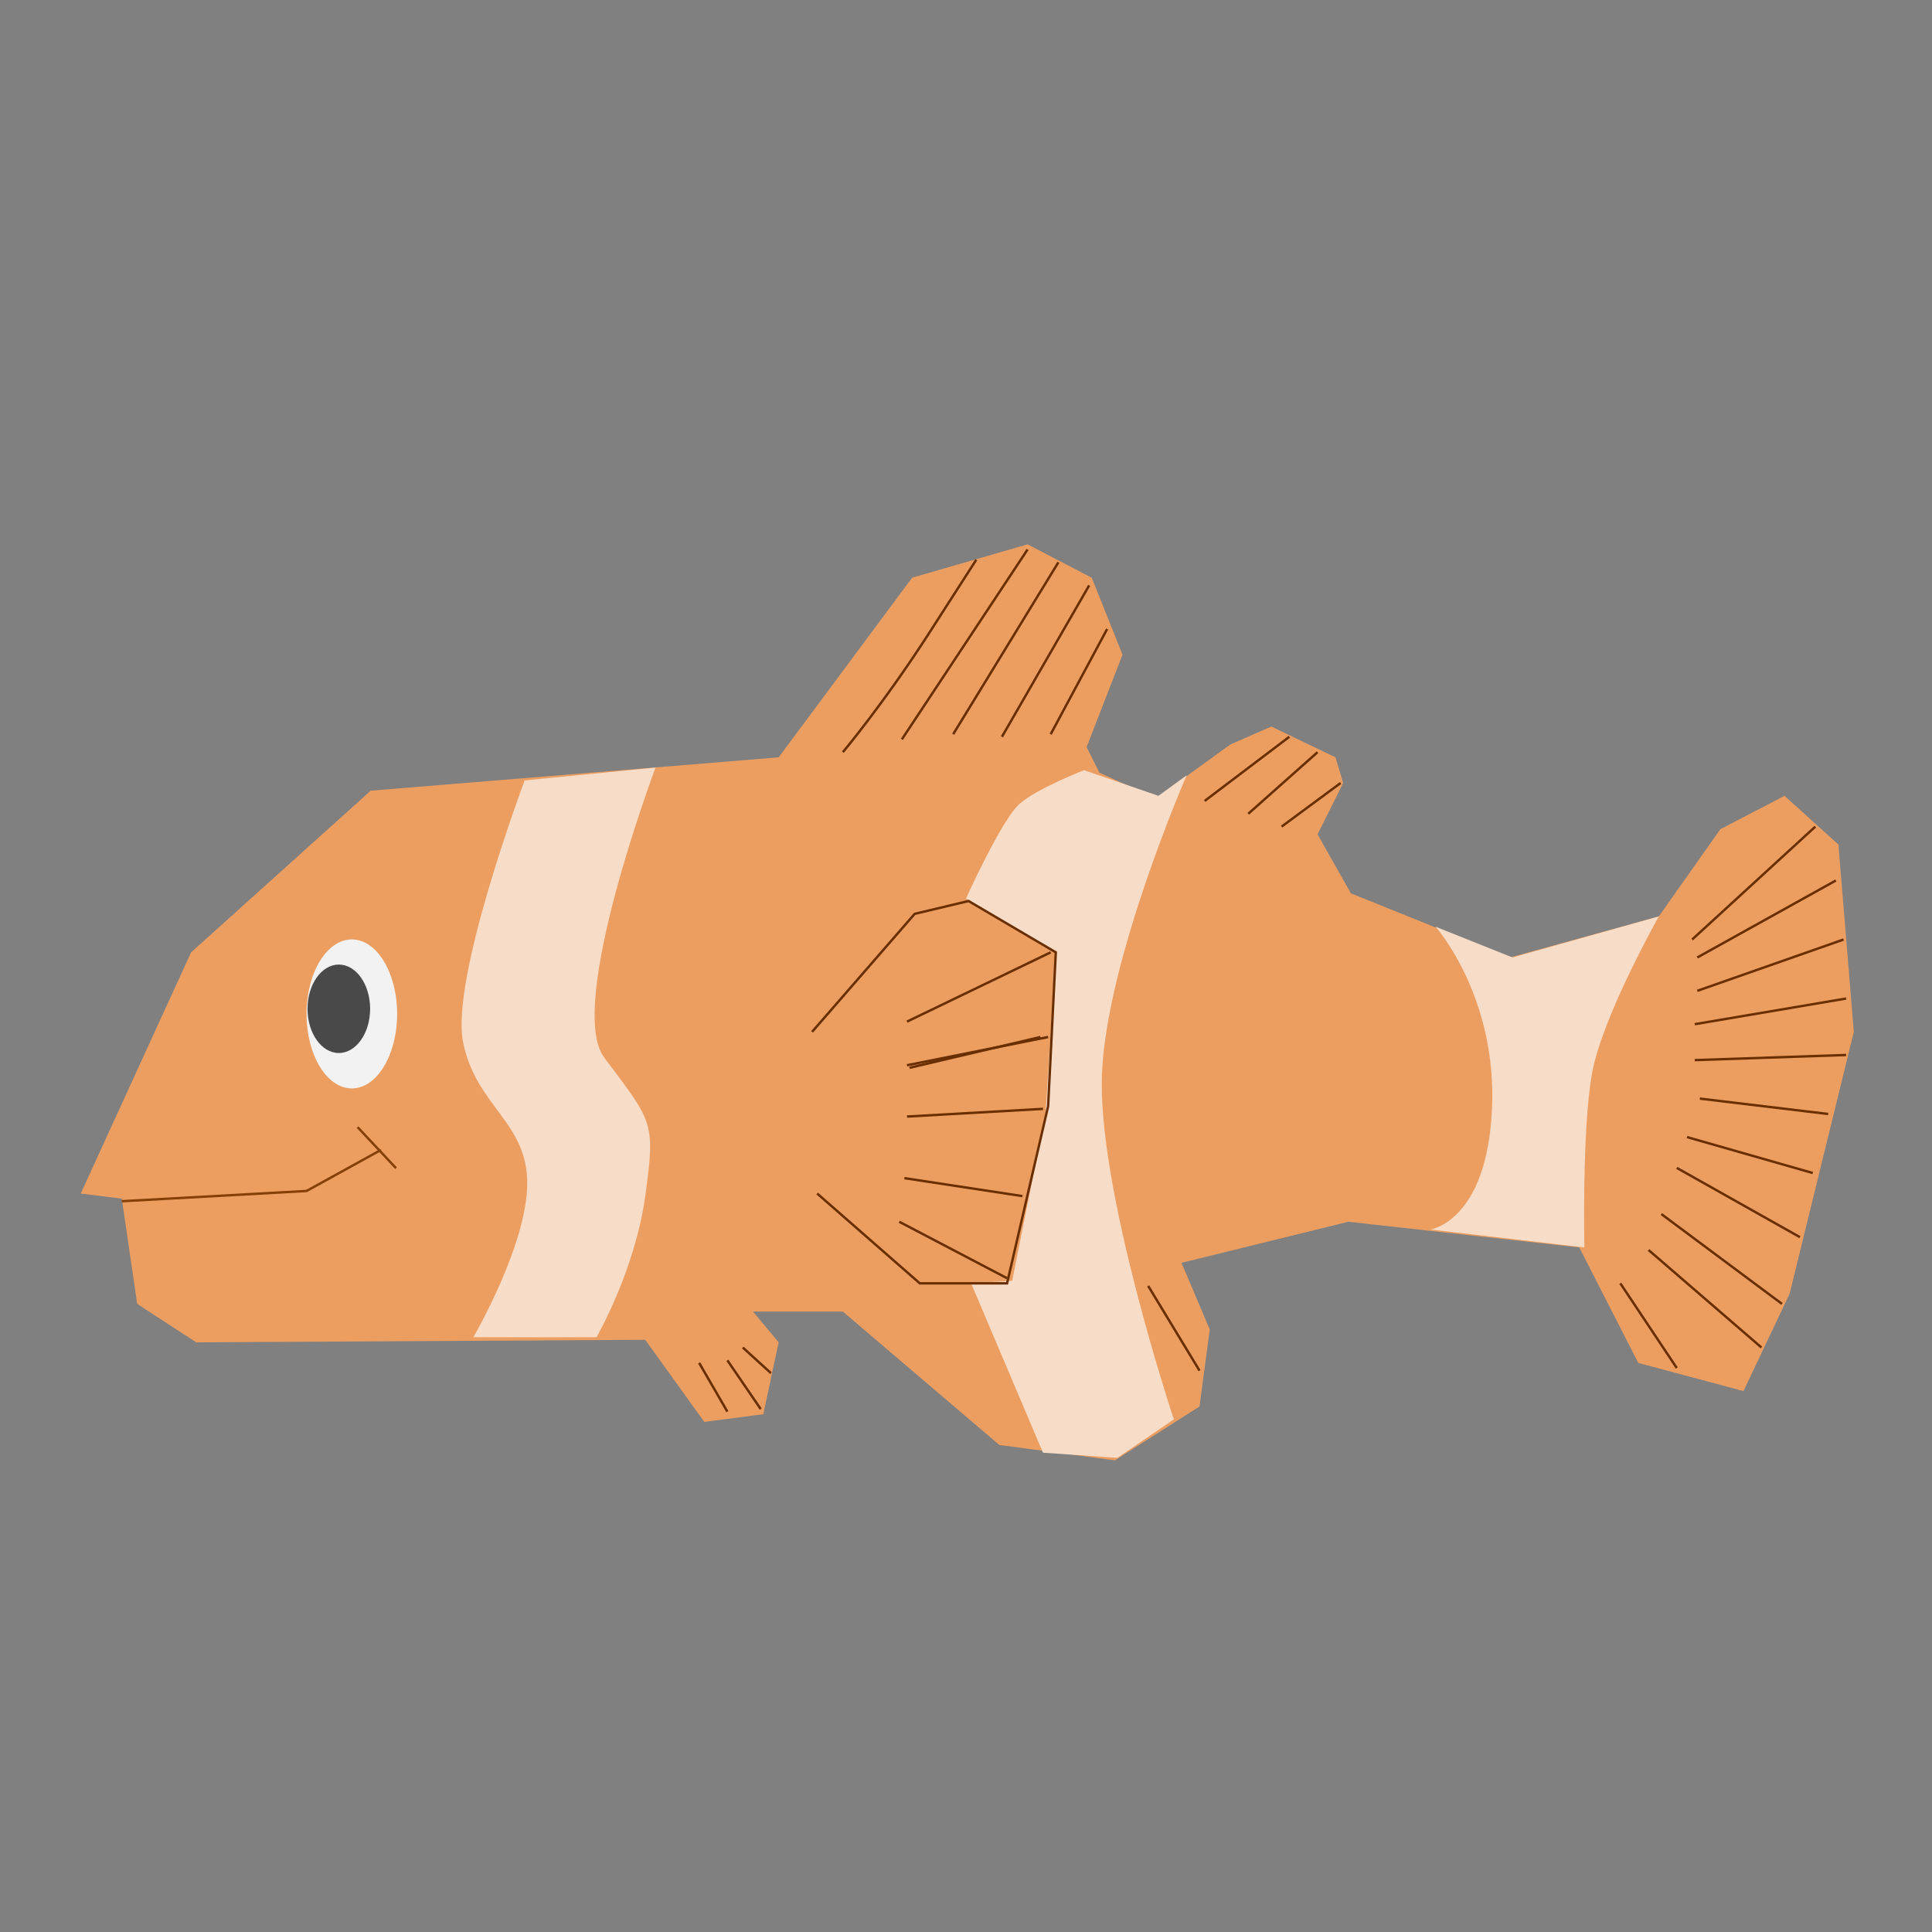 <!--Created with Inkscape (http://www.inkscape.org/)--><svg width="520" height="520" version="1.1" id="svg6705" xmlns="http://www.w3.org/2000/svg" xmlns:rdf="http://www.w3.org/1999/02/22-rdf-syntax-ns#" xmlns:cc="http://creativecommons.org/ns#" xmlns:dc="http://purl.org/dc/elements/1.1/"><rect width="100%" height="100%" fill="#808080" stroke="none"/><defs id="defs6607"><linearGradient id="a"><stop style="stop-color:#6acfec;stop-opacity:1" offset="0" id="stop6601"/><stop style="stop-color:#5d6283;stop-opacity:1" offset="1" id="stop6603"/></linearGradient></defs><g transform="translate(-123.968 -89.403)" id="g6703"><path style="fill:#ec9e61;fill-opacity:1;stroke:none;stroke-width:.649px;stroke-linecap:butt;stroke-linejoin:miter;stroke-opacity:1" d="m145.702 410.645 29.697-64.919 48.344-43.51 109.81-8.977 35.912-48.344 31.078-8.978 17.266 8.978 8.287 20.719-9.668 24.862 3.453 6.906 15.193 6.907 20.029-14.504 11.05-4.834 17.265 8.288 2.072 6.906-6.906 13.812 8.978 15.885 42.819 17.265 40.056-11.05 16.575-23.48 17.266-8.979 14.503 13.122 4.144 50.416-17.266 70.443-12.431 26.244-28.316-7.597-15.884-31.078-62.157-6.906-44.89 11.05 7.597 17.956-2.763 20.719-22.79 14.503-31.079-4.144-42.128-35.912h-24.172l6.906 8.287-4.143 19.338-15.885 2.072-15.884-22.1-120.86.69-15.884-10.359-4.144-28.316z" id="path6627"/><path style="fill:#f7dcc7;fill-opacity:1;stroke:none;stroke-width:.649px;stroke-linecap:butt;stroke-linejoin:miter;stroke-opacity:1" d="M265.18 299.454s-20.028 53.178-16.575 70.444c3.454 17.266 17.266 21.41 17.266 37.985s-14.503 41.437-14.503 41.437h33.15s10.36-17.956 13.122-37.984c2.762-20.028 2.054-19.823-11.05-37.294-10.36-13.813 13.812-78.04 13.812-78.04z" id="path6629"/><path style="fill:none;stroke:#6a2f00;stroke-width:.649px;stroke-linecap:butt;stroke-linejoin:miter;stroke-opacity:1" d="M350.818 291.857s11.05-13.122 23.481-32.46l12.432-19.337" id="path6631"/><path style="fill:none;stroke:#6a2f00;stroke-width:.649px;stroke-linecap:butt;stroke-linejoin:miter;stroke-opacity:1" d="m400.543 237.298-33.84 51.106" id="path6633"/><path style="fill:none;stroke:#6a2f00;stroke-width:.649px;stroke-linecap:butt;stroke-linejoin:miter;stroke-opacity:1" d="m380.515 287.023 28.316-46.272" id="path6635"/><path style="fill:none;stroke:#6a2f00;stroke-width:.649px;stroke-linecap:butt;stroke-linejoin:miter;stroke-opacity:1" d="m417.118 246.967-23.481 40.747" id="path6637"/><path style="fill:none;stroke:#6a2f00;stroke-width:.649px;stroke-linecap:butt;stroke-linejoin:miter;stroke-opacity:1" d="m406.759 287.023 15.194-28.316" id="path6639"/><path style="fill:none;stroke:#6a2f00;stroke-width:.649px;stroke-linecap:butt;stroke-linejoin:miter;stroke-opacity:1" d="m448.196 304.98 22.791-17.266" id="path6641"/><path style="fill:none;stroke:#6a2f00;stroke-width:.649px;stroke-linecap:butt;stroke-linejoin:miter;stroke-opacity:1" d="m478.584 291.857-18.647 16.575" id="path6643"/><path style="fill:none;stroke:#6a2f00;stroke-width:.649px;stroke-linecap:butt;stroke-linejoin:miter;stroke-opacity:1" d="m484.8 300.145-15.885 11.74" id="path6645"/><path style="fill:#f7dcc7;fill-opacity:1;stroke:none;stroke-width:.649px;stroke-linecap:butt;stroke-linejoin:miter;stroke-opacity:1" d="M443.362 298.073s-21.41 49.034-22.79 80.113c-1.382 31.078 19.337 93.234 19.337 93.234l-15.194 10.36-20.028-1.382-19.338-45.581 11.05-.69 8.978-44.891 2.763-43.51-24.172-14.503s9.669-21.41 14.503-25.553c4.835-4.144 17.266-8.978 17.266-8.978l20.028 6.906z" id="path6647"/><path style="fill:#f7dcc7;fill-opacity:1;stroke:none;stroke-width:.649px;stroke-linecap:butt;stroke-linejoin:miter;stroke-opacity:1" d="m510.353 338.82 20.718 8.287 39.366-11.05s-15.194 26.935-17.956 42.129c-2.763 15.193-2.072 46.962-2.072 46.962l-41.438-4.834s15.194-2.072 16.575-32.46c1.382-30.387-15.193-49.034-15.193-49.034z" id="path6649"/><path style="fill:none;stroke:#864006;stroke-width:.649px;stroke-linecap:butt;stroke-linejoin:miter;stroke-opacity:1" d="m156.752 412.717 49.725-2.763 20.028-11.05" id="path6651"/><path style="fill:none;stroke:#864006;stroke-width:.649px;stroke-linecap:butt;stroke-linejoin:miter;stroke-opacity:1" d="m220.207 392.772 10.36 11.05" id="path6653"/><path style="fill:none;stroke:#6a2f00;stroke-width:.649px;stroke-linecap:butt;stroke-linejoin:miter;stroke-opacity:1" d="m342.53 367.136 27.626-31.77 14.503-3.452 23.481 13.812-2.072 41.438-11.05 47.653h-23.481l-27.625-24.172" id="path6655"/><path style="fill:none;stroke:#6a2f00;stroke-width:.649px;stroke-linecap:butt;stroke-linejoin:miter;stroke-opacity:1" d="m368.084 364.373 38.675-18.647" id="path6657"/><path style="fill:none;stroke:#6a2f00;stroke-width:.649px;stroke-linecap:butt;stroke-linejoin:miter;stroke-opacity:1" d="m403.996 368.517-35.222 8.287" id="path6659"/><path style="fill:none;stroke:#6a2f00;stroke-width:.649px;stroke-linecap:butt;stroke-linejoin:miter;stroke-opacity:1" d="m368.084 376.114 37.984-7.597" id="path6661"/><path style="fill:none;stroke:#6a2f00;stroke-width:.649px;stroke-linecap:butt;stroke-linejoin:miter;stroke-opacity:1" d="m368.084 389.926 36.603-2.072" id="path6663"/><path style="fill:none;stroke:#6a2f00;stroke-width:.649px;stroke-linecap:butt;stroke-linejoin:miter;stroke-opacity:1" d="m399.162 411.336-31.769-4.835" id="path6665"/><path style="fill:none;stroke:#6a2f00;stroke-width:.649px;stroke-linecap:butt;stroke-linejoin:miter;stroke-opacity:1" d="m366.012 418.242 29.006 15.194" id="path6667"/><path style="fill:none;stroke:#6a2f00;stroke-width:.649px;stroke-linecap:butt;stroke-linejoin:miter;stroke-opacity:1" d="m433.003 435.508 13.812 22.79" id="path6669"/><path style="fill:none;stroke:#6a2f00;stroke-width:.649px;stroke-linecap:butt;stroke-linejoin:miter;stroke-opacity:1" d="m323.884 452.083 7.596 6.906" id="path6671"/><path style="fill:none;stroke:#6a2f00;stroke-width:.649px;stroke-linecap:butt;stroke-linejoin:miter;stroke-opacity:1" d="m319.74 455.536 8.978 13.122" id="path6673"/><path style="fill:none;stroke:#6a2f00;stroke-width:.649px;stroke-linecap:butt;stroke-linejoin:miter;stroke-opacity:1" d="m312.143 456.226 7.597 13.122" id="path6675"/><path style="fill:none;stroke:#6a2f00;stroke-width:.649px;stroke-linecap:butt;stroke-linejoin:miter;stroke-opacity:1" d="m579.415 342.273 33.15-30.387" id="path6677"/><path style="fill:none;stroke:#6a2f00;stroke-width:.649px;stroke-linecap:butt;stroke-linejoin:miter;stroke-opacity:1" d="m580.797 347.107 37.293-20.718" id="path6679"/><path style="fill:none;stroke:#6a2f00;stroke-width:.649px;stroke-linecap:butt;stroke-linejoin:miter;stroke-opacity:1" d="m580.797 356.086 39.365-13.813" id="path6681"/><path style="fill:none;stroke:#6a2f00;stroke-width:.649px;stroke-linecap:butt;stroke-linejoin:miter;stroke-opacity:1" d="m580.106 365.064 40.747-6.907" id="path6683"/><path style="fill:none;stroke:#6a2f00;stroke-width:.649px;stroke-linecap:butt;stroke-linejoin:miter;stroke-opacity:1" d="m580.106 374.733 40.747-1.382" id="path6685"/><path style="fill:none;stroke:#6a2f00;stroke-width:.649px;stroke-linecap:butt;stroke-linejoin:miter;stroke-opacity:1" d="m581.487 385.092 34.531 4.144" id="path6687"/><path style="fill:none;stroke:#6a2f00;stroke-width:.649px;stroke-linecap:butt;stroke-linejoin:miter;stroke-opacity:1" d="m578.034 395.451 33.84 9.669" id="path6689"/><path style="fill:none;stroke:#6a2f00;stroke-width:.649px;stroke-linecap:butt;stroke-linejoin:miter;stroke-opacity:1" d="m575.272 403.739 33.15 18.647" id="path6691"/><path style="fill:none;stroke:#6a2f00;stroke-width:.649px;stroke-linecap:butt;stroke-linejoin:miter;stroke-opacity:1" d="m571.128 416.17 32.46 24.172" id="path6693"/><path style="fill:none;stroke:#6a2f00;stroke-width:.649px;stroke-linecap:butt;stroke-linejoin:miter;stroke-opacity:1" d="m567.675 425.839 30.387 26.244" id="path6695"/><path style="fill:none;stroke:#6a2f00;stroke-width:.649px;stroke-linecap:butt;stroke-linejoin:miter;stroke-opacity:1" d="m560.078 434.817 15.194 22.79" id="path6697"/><ellipse style="fill:#f2f2f2;fill-opacity:1;stroke:none;stroke-width:.997;stroke-miterlimit:4;stroke-dasharray:none;stroke-dashoffset:0;stroke-opacity:1" cx="218.665" cy="362.301" rx="12.191" ry="20.052" id="ellipse6699"/><ellipse style="fill:#494949;fill-opacity:1;stroke:none;stroke-width:.638;stroke-miterlimit:4;stroke-dasharray:none;stroke-dashoffset:0;stroke-opacity:1" cx="215.164" cy="360.92" rx="8.425" ry="11.903" id="ellipse6701"/></g></svg>
